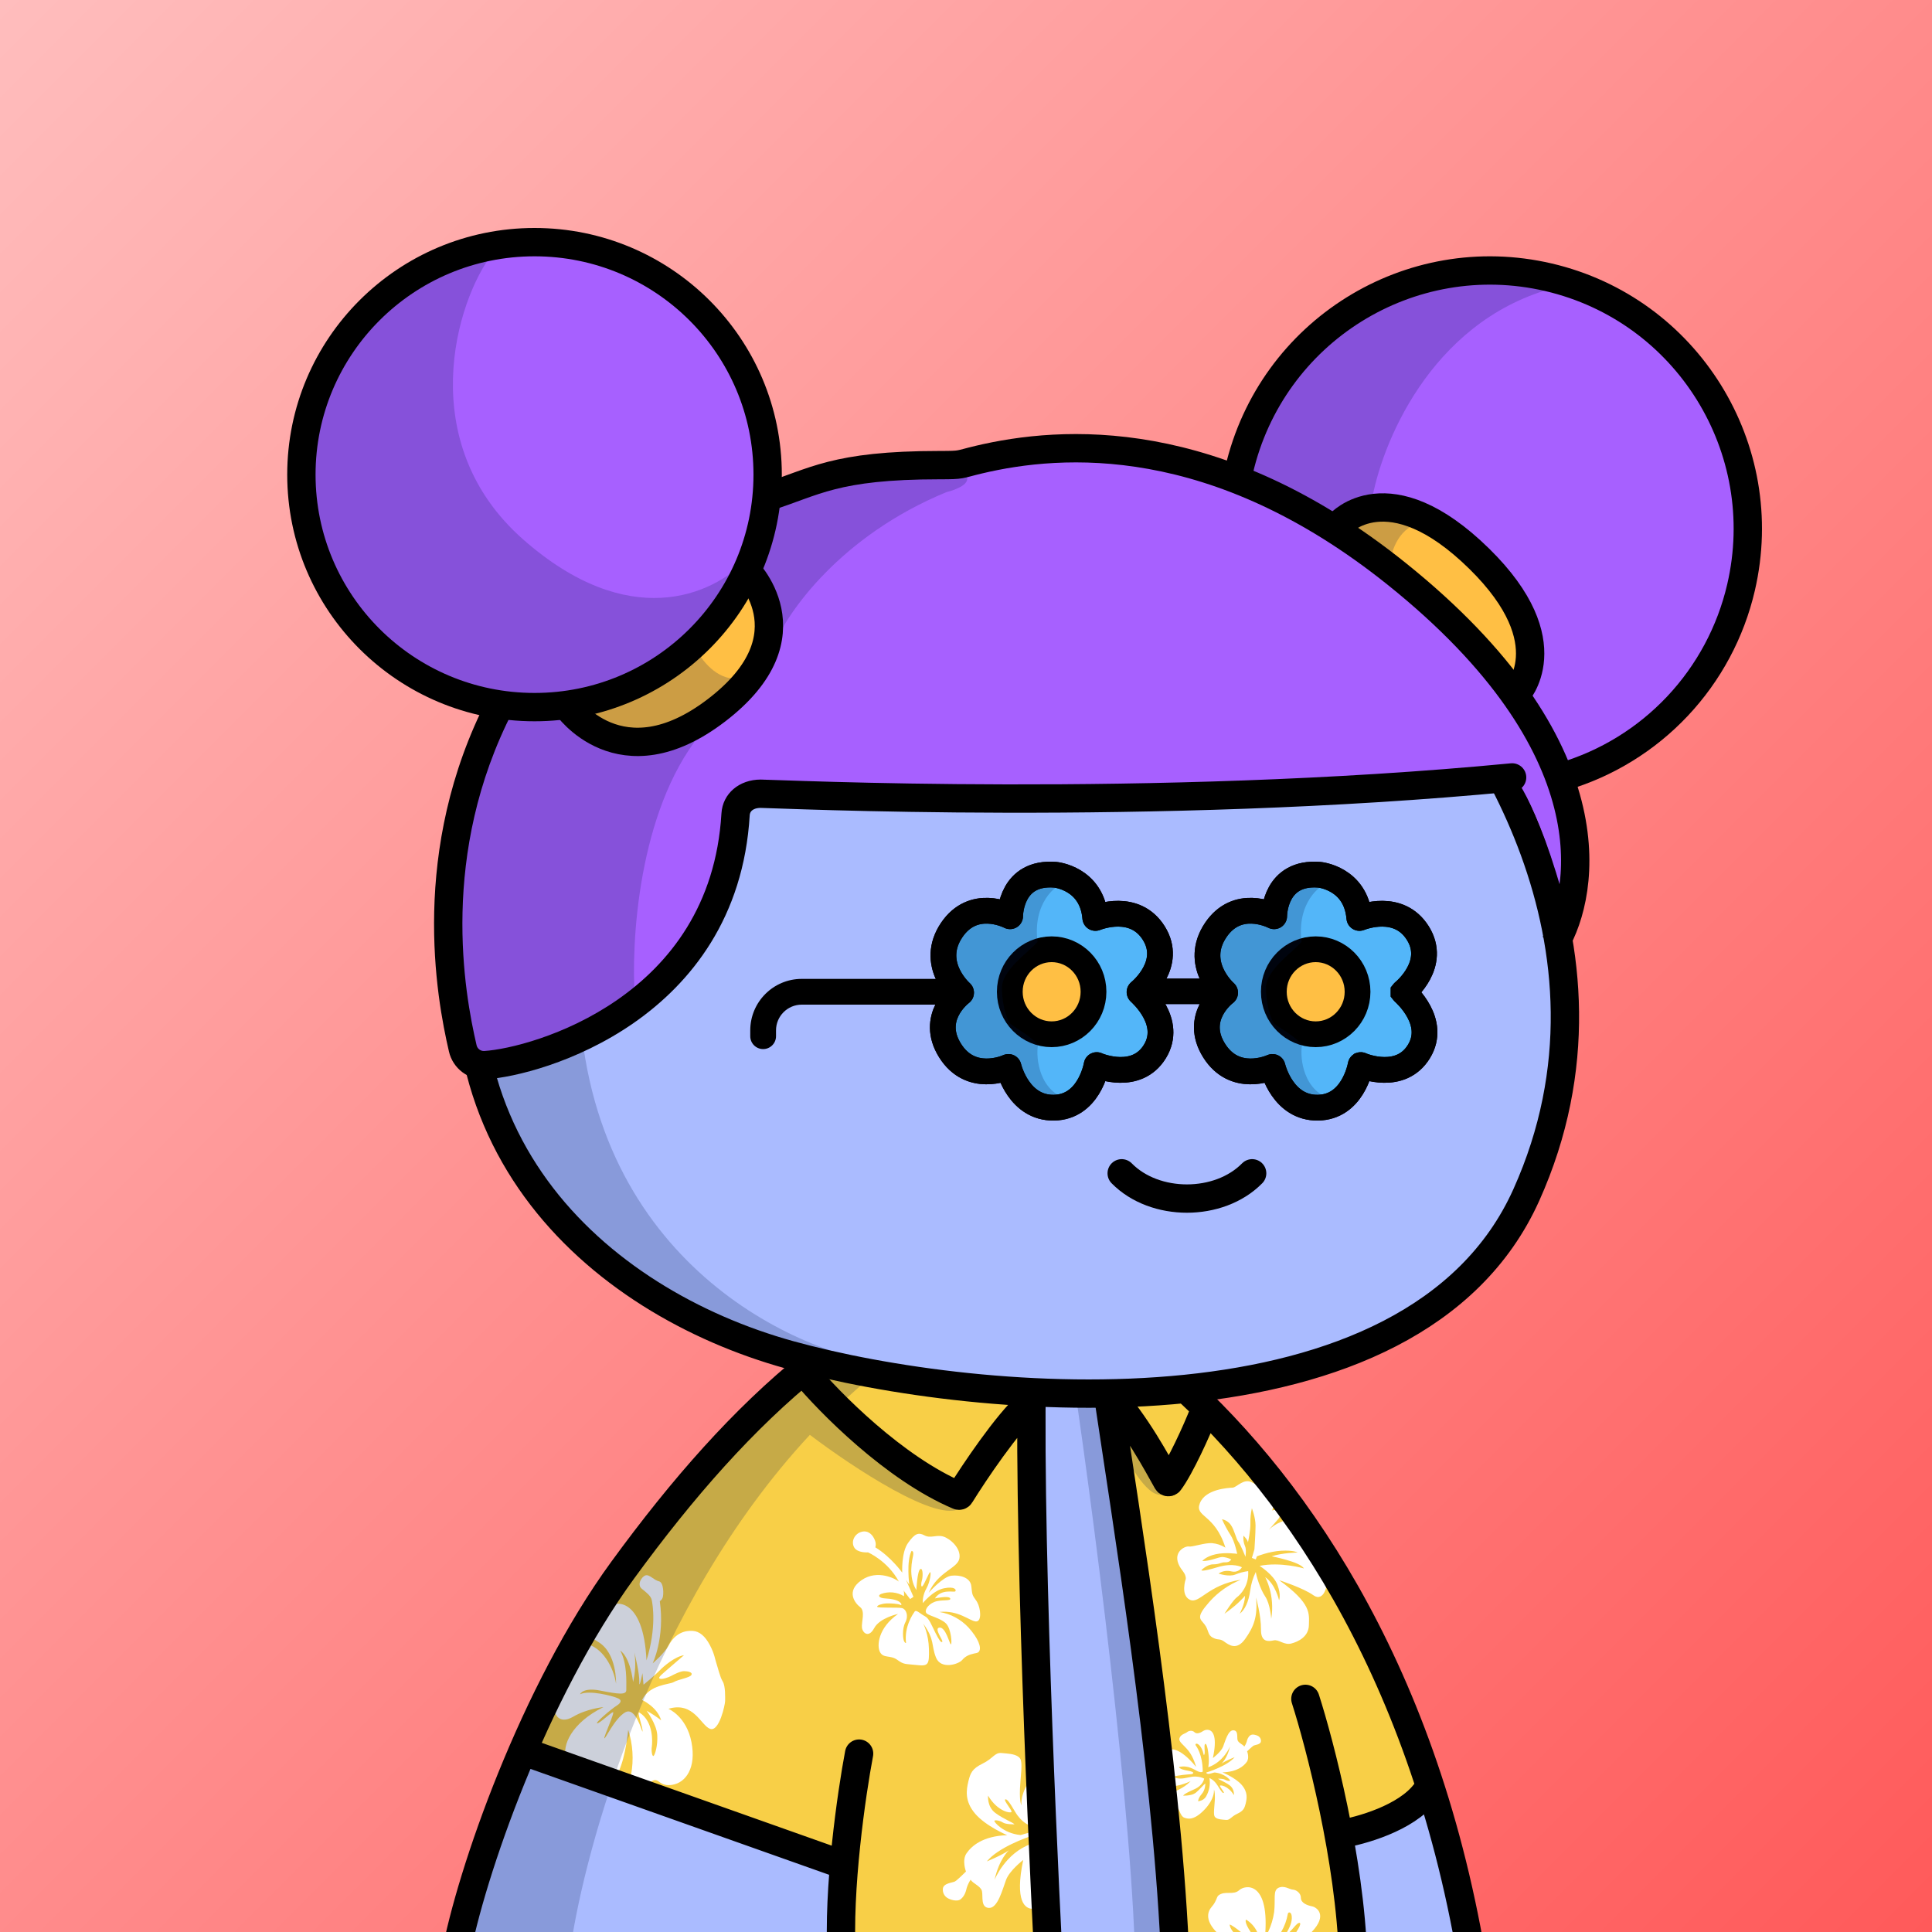 <svg
      xmlns="http://www.w3.org/2000/svg"
      preserveAspectRatio="xMidYMin meet"
      fill="none"
      viewBox="0 0 1500 1500"
    >
      <rect x="0" y="0" width="1500" height="1500" fill="#333333" stroke="none"/>
      <g>
      <path fill="url(#prefix__paint0_linear_53_30463)" d="M0 0h1500v1500H0z"/><defs><linearGradient id="prefix__paint0_linear_53_30463" x1="1500" y1="1500" x2="0" y2="0" gradientUnits="userSpaceOnUse">
<stop stop-color="#FF5A5A"/>
<stop offset="1" stop-color="#FFBDBD"/>
</linearGradient></defs>
      <g clip-path="url(#clip0_481_272)">
<path d="M773 1011.5C543.4 1029.9 398.667 1353.5 355 1513H1138.5C1075.7 1127 868.667 1017.83 773 1011.5Z" fill="#AABBFF"/>
<path d="M465 1248L409 1357L648.5 1447.5V1512.5C648.5 1517.7 753.833 1520 806.5 1520.5V1248V1084.5L803.5 1013.5L693.5 1022L616.5 1067L465 1248Z" fill="#F8CF47"/>
<path d="M890 1292L917 1512.5H1048L1039.5 1425.5L1112 1397C1103.17 1358.83 1067.2 1257.5 994 1157.5C920.8 1057.5 865.167 1038.83 846.5 1042L890 1292Z" fill="#F8CF47"/>
<path d="M561.132 1305.53C558.937 1301.98 557.253 1294.34 556.232 1291.46C555.211 1288.58 554.802 1284.19 551.127 1277.22C547.452 1270.25 543.011 1266.52 537.784 1266.21C532.21 1265.86 524.44 1267.56 519.203 1277.4C515.844 1283.7 506.697 1291.46 506.697 1291.46C506.697 1291.46 516.324 1271.79 512.271 1243.14C513.286 1242.52 514.06 1241.56 514.466 1240.44C515.314 1238.39 515.487 1228.56 511.597 1227.71C507.708 1226.86 504.165 1222.12 501.123 1223.14C498.08 1224.17 494.364 1230.32 498.254 1233.48C502.144 1236.65 505.349 1239.08 506.023 1242.29C506.697 1245.51 509.913 1263.49 501.94 1289.09C499.571 1239.59 476.937 1242.98 473.221 1247.55C469.505 1252.12 467.096 1255.36 462.236 1255.7C457.377 1256.03 449.403 1266.03 464.278 1274.68C479.153 1283.33 478.295 1307.23 478.295 1307.23C476.611 1295.36 467.994 1278.07 453.64 1276.03C451.92 1275.78 450.177 1275.71 448.444 1275.85C446.989 1275.95 445.552 1276.23 444.166 1276.68C436.428 1279.25 433.038 1286.98 434.039 1295.19C435.396 1306.22 431.333 1310.96 430.159 1321.3C430.01 1322.57 429.966 1323.85 430.026 1325.13C430.026 1327.93 430.973 1330.65 432.711 1332.85C435.213 1335.62 439.378 1336.16 445.024 1332.85C455.662 1326.58 468.505 1325.39 468.505 1325.39C443.686 1337.6 436.131 1355.5 439.603 1364.95C440.036 1366.17 440.702 1367.29 441.563 1368.26C442.483 1369.23 443.591 1370 444.82 1370.53C446.049 1371.06 447.372 1371.33 448.709 1371.33C464.584 1371.84 457.489 1384.22 470.832 1384.22C473.834 1384.22 476.335 1382.17 478.418 1378.91C479.162 1377.74 479.824 1376.52 480.398 1375.26C485.993 1363.15 487.728 1343.02 487.728 1343.02C491.331 1354.21 492.113 1366.13 490.005 1377.7C489.848 1378.47 489.65 1379.23 489.413 1379.98C489.199 1380.62 489.062 1381.29 489.005 1381.97C488.627 1386.75 492.68 1390.17 498.029 1388.62C499.642 1387.99 501.115 1387.04 502.368 1385.84C504.196 1384.3 506.023 1382.66 507.657 1382.16C507.987 1382.06 508.332 1382.01 508.678 1382.02C509.622 1382.1 510.523 1382.45 511.271 1383.04C513.221 1384.39 515.456 1386.46 521 1385.87C521.327 1385.87 521.633 1385.79 521.949 1385.73C532.72 1383.98 540.642 1372.23 536.865 1352.64C532.975 1332.47 518.958 1326.71 518.958 1326.71C538.723 1320.78 544.297 1339.93 551.393 1342.3C558.488 1344.68 562.98 1323.34 562.98 1320.62C562.98 1317.91 563.327 1309.1 561.132 1305.53ZM536.814 1300.41C535.63 1302.61 526.676 1303.84 523.123 1305.94C519.571 1308.04 504.492 1307.65 498.479 1319.85C498.479 1319.85 510.291 1325.16 513.323 1335.67C509.767 1332.87 505.983 1330.38 502.011 1328.21C502.011 1328.21 509.78 1338.55 510.291 1347.03C510.801 1355.5 508.433 1362.63 507.412 1363.31C506.391 1363.98 505.554 1359.58 506.064 1356.13C506.574 1352.69 507.483 1336.58 496.529 1329.68C493.905 1328.03 499.591 1341.89 498.805 1344.43C498.571 1345.16 493.568 1324.6 485.288 1329.52C477.009 1334.43 469.74 1350.88 469.24 1349.52C468.739 1348.15 477.856 1328.67 475.825 1329.34C473.793 1330.02 465.687 1337.99 463.665 1337.99C461.644 1337.99 473.875 1327.37 478.867 1324.21C479.99 1323.5 484.278 1320.63 479.888 1318.6C475.743 1316.68 457.264 1311.91 450.332 1315.44C450.434 1315.17 452.691 1309.93 466.024 1312.56C479.714 1315.27 486.248 1316.18 486.258 1312.16C486.258 1305.18 486.973 1291.53 481.572 1281.53C481.572 1281.53 488.831 1285.32 491.536 1305.89C493.336 1298.4 493.683 1290.62 492.557 1283C492.894 1284.36 496.641 1299.58 496.355 1305.89C496.09 1312.5 498.795 1299 498.795 1299L499.632 1307.99C499.632 1307.99 508.586 1300.69 511.965 1297.14C515.344 1293.58 524.134 1286.11 531.056 1285.1C531.056 1285.1 521.592 1293.24 516.692 1297.48C511.791 1301.72 510.781 1302.9 512.608 1303.41C514.436 1303.92 519.203 1302.22 521.061 1301.21C522.919 1300.19 528.157 1297.48 531.025 1297.48C533.894 1297.48 537.988 1298.25 536.814 1300.41Z" fill="white"/>
<path d="M409.87 1339.62C462.691 1207.98 569.086 1113.24 605.384 1082.33L674 1033.5L749.5 1019.5C711.106 1040.09 677.077 1066.05 647 1095.35L674 1117L746 1170.5C729.6 1184.1 661.024 1138.5 628.786 1114C504.916 1247.18 454.346 1435.56 443.159 1511H353.699C350.414 1508.73 357.049 1471.27 409.87 1339.62Z" fill="#001647" fill-opacity="0.2"/>
<path d="M881 1511C876.6 1379.8 841.5 1117.22 827 1029H853.5L875.5 1158.5L889.5 1297L904.5 1419L911.5 1511H881Z" fill="#001647" fill-opacity="0.2"/>
<path d="M903.5 1160C892.3 1164.8 876.833 1137.67 870.5 1123.5L878 1111.5C891.167 1125.67 914.7 1155.2 903.5 1160Z" fill="#001647" fill-opacity="0.2"/>
<path d="M762.858 1369.27C754.732 1373.22 753.353 1376.69 751.823 1383.15C750.294 1389.61 748.751 1398.29 757.04 1408.06C765.328 1417.84 782.017 1424.83 782.017 1424.83C762.858 1425.46 754.268 1433.34 750.444 1438.86C746.62 1444.38 749.98 1453.04 749.98 1453.04C749.98 1453.04 743.234 1459.83 741.391 1460.78C739.548 1461.74 732.501 1462.07 732.049 1466.3C731.88 1467.78 732.148 1469.28 732.819 1470.6C733.49 1471.93 734.533 1473.01 735.811 1473.72C737.353 1474.66 743.021 1476.86 745.93 1474.5C748.839 1472.14 749.917 1468.67 750.544 1465.84C751.245 1463.54 752.276 1461.37 753.604 1459.39C755.284 1462.39 761.416 1464.28 762.381 1468.22C763.347 1472.17 761.127 1481.12 767.911 1481.31C774.694 1481.5 778.331 1466.96 781.089 1459.56C783.848 1452.15 794.43 1444.08 794.43 1444.08C787.659 1476.32 795.91 1482.2 801.954 1481.99L801.954 1459.47C801.292 1457.01 800.806 1454.5 800.499 1451.97C798.656 1438.41 800.499 1431.64 800.499 1431.64C780.437 1438.73 772.161 1459.54 772.161 1459.54C775.697 1443.6 782.794 1437.03 783.308 1436.55C777.478 1440.64 766.18 1445.19 766.18 1445.19C774.958 1434.42 797.051 1426.62 801.954 1425.01C802.568 1424.8 802.907 1424.7 802.907 1424.7C802.907 1424.7 803.258 1423.81 801.954 1423.22C801.488 1423.02 800.999 1422.89 800.499 1422.83C798.556 1422.54 792.976 1424.81 792.161 1424.71C778.732 1423.29 771.697 1414.47 772.011 1413.69C772.324 1412.9 776.149 1413.36 778.594 1414.97C781.039 1416.59 787.647 1416.39 787.647 1416.39C786.268 1414.82 779.359 1412.45 772.776 1407.56C766.193 1402.67 767.146 1394.12 767.146 1394.12C774.669 1406.89 785.39 1408.15 785.39 1406.58C785.39 1405.01 779.121 1397.75 780.374 1397.11C781.628 1396.48 783.283 1398.4 788.186 1406.73C793.089 1415.07 798.92 1416.99 798.92 1416.99C797.747 1409.46 798.836 1401.75 802.042 1394.88L802.042 1378.65C791.459 1392.1 793.064 1401.71 793.064 1401.71C793.064 1401.71 790.945 1398.55 792.249 1383.57C793.553 1368.6 793.503 1365.75 790.343 1363.71C787.183 1361.68 782.669 1361.5 777.465 1361.03C772.262 1360.57 770.983 1365.34 762.858 1369.27ZM802.004 1424.93C802.618 1424.72 802.957 1424.62 802.957 1424.62C802.957 1424.62 803.308 1423.73 802.004 1423.14L802.004 1424.94L802.004 1424.93Z" fill="white"/>
<path d="M1001.21 1499.99H999.171H1001.21ZM962.148 1467.5C957.547 1471.77 950.911 1467.6 945.942 1471.66C944.608 1472.75 944.355 1476.36 940.974 1480.19C937.592 1484.02 935.603 1490.13 943.458 1498.98C943.769 1499.32 944.079 1499.66 944.401 1499.99H957.467C954.695 1496.58 954.695 1494.21 954.695 1494.21C956.248 1494.55 959.894 1497.19 963.39 1499.99H971.004C965.575 1491.85 967.415 1490.36 967.415 1490.36C971.172 1492.62 974.184 1495.97 976.065 1499.99H982.425C984.852 1460.33 966.553 1463.4 962.148 1467.51V1467.5ZM1001.25 1499.99C1003.09 1498.23 1005.36 1495.29 1006.92 1493.9C1009.22 1491.88 1011.52 1492.46 1006.46 1499.99H1018.39C1031.04 1486.86 1022.25 1480.82 1018.84 1480.12C1014.54 1479.24 1010.01 1477.36 1010.01 1473.5C1010.01 1469.65 1006.23 1467.21 1003.75 1467.1C1001.26 1467 997.089 1463.58 992.615 1465.68C988.141 1467.78 990.418 1474.41 989.234 1484.57C988.45 1489.92 986.871 1495.12 984.553 1499.99H994.697C997.243 1495.65 998.997 1490.87 999.873 1485.89C1000.26 1484.07 1003.24 1484.07 1002.95 1489.65C1002.74 1493.76 1000.42 1498.03 999.217 1500" fill="white"/>
<path d="M976.709 1347.78C975.794 1347.24 972.405 1345.96 970.666 1347.33C968.927 1348.69 968.282 1350.71 967.907 1352.35C967.486 1353.68 966.87 1354.94 966.078 1356.08C965.073 1354.35 961.407 1353.25 960.83 1350.97C960.253 1348.68 961.579 1343.5 957.531 1343.4C953.483 1343.29 951.301 1351.7 949.652 1355.99C948.002 1360.29 941.675 1364.95 941.675 1364.95C945.191 1348.77 941.929 1344.05 938.631 1343.16C937.202 1342.81 935.693 1343.04 934.432 1343.79C932.048 1345.37 929.117 1346.61 927.377 1344.87C925.638 1343.13 922.797 1343.77 921.605 1344.87C921.378 1345.06 921.126 1345.23 920.855 1345.35C919.355 1346.15 916.739 1346.85 915.817 1349.34C914.715 1352.33 918.748 1354.27 922.782 1359.38C926.815 1364.5 928.644 1371.8 928.644 1371.8C915.847 1356.3 908.282 1356.8 904.849 1359.85C903.585 1360.94 902.782 1362.47 902.599 1364.12C902.457 1367.3 899.323 1368.71 897.801 1371.19C897.367 1371.87 897.095 1372.64 897.006 1373.43C896.931 1374.18 897.524 1375.11 898.004 1376.58C898.32 1377.55 898.509 1378.56 898.566 1379.57C898.746 1382.74 900.448 1386.24 907.368 1386.81C907.63 1386.81 907.907 1386.86 908.192 1386.87C915.794 1387.24 924.416 1382.86 924.416 1382.86C918.418 1389.12 911.873 1390.52 907.922 1393.09C907.607 1393.29 907.308 1393.5 907.03 1393.72C903.716 1396.31 906.715 1399.85 908.53 1401.31C908.764 1401.51 909.015 1401.69 909.279 1401.84C910.779 1402.66 914.527 1402.66 915.607 1405.77C916.687 1408.87 918.081 1410.88 919.73 1411.34C921.38 1411.79 926.238 1414.26 934.95 1405.22C936.951 1403.19 938.678 1400.9 940.085 1398.43C943.084 1393 942.484 1389.43 942.484 1389.43C942.484 1389.43 943.309 1390.63 943.234 1395.7C943.234 1396.88 943.144 1398.28 943.002 1399.92C942.252 1408.6 942.252 1410.24 944.141 1411.43C946.03 1412.61 948.729 1412.7 951.841 1412.98C954.952 1413.26 955.694 1410.52 960.552 1408.23C965.411 1405.95 966.235 1403.94 967.15 1400.2C968.065 1396.46 968.979 1391.43 964.031 1385.77C959.083 1380.12 949.097 1376.07 949.097 1376.07C960.552 1375.71 965.68 1371.14 967.975 1367.95C970.269 1364.75 968.252 1359.73 968.252 1359.73C968.252 1359.73 972.285 1355.81 973.38 1355.25C974.475 1354.7 978.696 1354.51 978.973 1352.06C979.07 1351.2 978.906 1350.34 978.502 1349.57C978.098 1348.81 977.473 1348.19 976.709 1347.78ZM936.599 1376.15C936.599 1376.15 936.262 1376.99 938.046 1377.23C939.2 1377.4 942.544 1376.09 943.032 1376.15C951.053 1376.97 955.267 1382.07 955.079 1382.53C954.892 1382.98 952.605 1382.71 951.136 1381.78C949.667 1380.85 945.73 1380.96 945.73 1380.96C946.555 1381.87 950.679 1383.2 954.622 1386.07C958.566 1388.93 958.011 1393.73 958.011 1393.73C953.513 1386.34 947.11 1385.61 947.11 1386.52C947.11 1387.43 950.859 1391.64 950.109 1392C949.359 1392.37 948.37 1391.25 945.431 1386.43C945.348 1386.29 945.266 1386.16 945.176 1386.03C942.304 1381.55 939.021 1380.5 939.021 1380.5C939.805 1385.44 938.865 1390.5 936.359 1394.83C934.432 1398.21 930.219 1398.48 930.219 1398.48C930.219 1398.48 930.129 1396.2 933.06 1392.82C935.992 1389.45 935.812 1384.7 935.812 1384.7C934.065 1385.98 931.591 1389.26 928.48 1391.81C927.323 1392.67 925.993 1393.27 924.581 1393.55C922.613 1394 920.601 1394.21 918.583 1394.19C919.101 1393.44 919.843 1392.7 923.719 1390.81C924.693 1390.34 925.871 1389.8 927.295 1389.17C934.35 1386.07 934.897 1380.87 934.897 1380.87C933.078 1380.01 931.111 1379.5 929.102 1379.38C928.787 1379.38 928.457 1379.33 928.12 1379.32C924.086 1379.23 920.787 1380.82 916.754 1380.87C912.721 1380.92 911.251 1379.5 911.251 1379.5C913.088 1378.32 923.719 1377.5 924.746 1377.5C925.773 1377.5 929.147 1375.94 922.182 1374.76C915.217 1373.57 915.397 1371.93 915.397 1371.93C922.639 1370.1 927.497 1374.3 930.339 1375.4C933.18 1376.49 933.825 1375.4 933.825 1375.4C933.638 1361.88 928.967 1356.05 928.322 1355.05C927.677 1354.04 929.072 1352.67 931.441 1355.31C933.81 1357.96 934.56 1362.53 934.56 1362.53C935.932 1362.62 935.017 1357.6 935.197 1355.4C935.377 1353.21 936.951 1352.48 938.053 1360.34C939.155 1368.19 938.053 1372.11 938.053 1372.11C950.049 1368.01 954.997 1355.96 954.997 1355.96C952.89 1365.15 948.669 1368.96 948.325 1369.27C951.818 1366.9 958.573 1364.26 958.573 1364.26C952.695 1371.34 936.599 1376.18 936.599 1376.18V1376.15Z" fill="white"/>
<path d="M1029.37 1225.51C1027.7 1221.71 1026.68 1217.64 1026.36 1213.5C1026.08 1210.57 1026.27 1207.62 1026.91 1204.76C1027.45 1202.79 1027.66 1200.75 1027.56 1198.71C1027.48 1197.38 1027.14 1196.09 1026.54 1194.9C1025.95 1193.72 1025.12 1192.67 1024.11 1191.81C1022.97 1190.84 1021.7 1190.03 1020.34 1189.4C1015.49 1187.09 1014.7 1184.44 1012.05 1182.4C1010.54 1181.29 1008.82 1180.52 1007 1180.13C999.278 1178.23 989.523 1183.15 985.082 1187.8C985.761 1187.04 988.754 1183.52 992.531 1179.27C993.167 1178.56 993.539 1177.66 993.583 1176.7C993.626 1175.75 993.339 1174.81 992.771 1174.05C992.202 1173.29 991.387 1172.74 990.465 1172.52C989.542 1172.29 988.57 1172.39 987.713 1172.8C988.59 1170.21 989.078 1167.51 989.161 1164.78C989.161 1162.6 988.724 1160.45 987.367 1159.03C983.544 1155.02 978.848 1154.67 972.244 1151.01C965.64 1147.34 960.257 1154.84 956.955 1155.02C953.653 1155.19 935.937 1156.06 931.587 1167.05C927.237 1178.03 943.054 1175.06 951.399 1201.57C948.244 1199.6 944.673 1198.41 940.973 1198.08C935.236 1197.73 925.684 1201.22 923.076 1200.7C920.467 1200.17 911.067 1204.32 914.911 1214.13C916.954 1219.34 920.814 1221.1 920.641 1225.81C920.641 1225.81 916.299 1238.36 923.769 1242.02C931.24 1245.68 937.497 1230.51 963.386 1226.5C954.075 1230.25 945.75 1236.09 939.058 1243.59C928.112 1255.97 931.761 1256.67 935.236 1261.21C938.711 1265.74 937.324 1269.22 941.666 1271.49C946.009 1273.75 946.702 1271.84 950.351 1274.45C954 1277.07 960.084 1281.78 966.688 1272.54C973.292 1263.3 976.594 1255.27 975.199 1240.28C975.199 1240.28 979.195 1254.75 979.021 1265.04C978.848 1275.33 984.931 1274.45 988.927 1273.58C992.923 1272.71 996.918 1277.42 1002.5 1276.03C1008.08 1274.63 1016.07 1270.62 1016.22 1261.73C1016.37 1252.84 1018.48 1245.16 993.126 1226.86C993.692 1227.03 1011.83 1232.91 1019.69 1238.53C1027.64 1244.34 1031.63 1230.39 1029.37 1225.51ZM977.943 1215.74C977.943 1215.74 988.889 1222.55 991.845 1230.57C994.8 1238.58 993.058 1242.42 993.058 1242.42C993.058 1242.42 990.276 1230.04 982.285 1224.47C982.285 1224.47 990.103 1238.24 986.974 1256.89C986.974 1256.89 986.281 1245.39 982.285 1239.49C978.29 1233.6 975.335 1223.27 974.988 1220.49C972.761 1225.04 971.294 1229.93 970.645 1234.95C969.432 1243.68 966.477 1249.95 962.481 1252.91C962.481 1252.91 966.477 1245.76 966.65 1238.97C964.221 1241.7 961.609 1244.27 958.832 1246.64C954.784 1250.03 950.894 1252.75 950.675 1252.91C950.871 1252.58 957.309 1242.24 960.393 1240.04C963.476 1237.85 969.779 1230.8 969.085 1219.81C965.685 1220.26 962.356 1221.14 959.179 1222.43C954.136 1224.53 946.144 1221.74 946.144 1221.74C946.144 1221.74 949.914 1218.54 955.877 1219.99C961.84 1221.44 964.215 1216.83 964.215 1216.83C964.215 1216.83 957.784 1212.96 945.104 1216.83C932.424 1220.69 932.771 1219.1 932.771 1219.1C932.771 1219.1 936.94 1214.56 941.976 1214.56C947.011 1214.56 947.886 1212.81 951.361 1212.98C954.837 1213.16 955.885 1210.71 955.885 1210.71C953.817 1209.69 951.578 1209.05 949.281 1208.84C946.092 1208.73 939.729 1212.15 933.449 1211.98C933.449 1211.98 936.058 1208.49 943.702 1206.75C951.346 1205.01 960.551 1206.4 960.551 1206.4C960.551 1206.4 958.644 1196.63 955.342 1191.75C952.849 1187.85 950.641 1183.77 948.738 1179.54C951.56 1180.08 954.057 1181.71 955.689 1184.08C958.47 1188.09 959.684 1194.89 961.418 1196.98C963.152 1199.08 966.982 1208.66 966.982 1208.66C966.982 1208.66 967.849 1202.91 966.635 1200.47C965.531 1197.89 965.112 1195.07 965.421 1192.28C965.421 1192.28 968.716 1195.42 968.897 1197.5C968.897 1197.5 970.977 1188.61 970.804 1182.37C970.703 1178.56 971.093 1174.74 971.965 1171.02C971.965 1171.02 974.799 1178.17 974.799 1184.45C974.799 1190.73 973.932 1202.94 973.932 1202.94L971.965 1209.56L974.98 1210.74L975.847 1208.34C975.847 1208.34 985.233 1204.5 994.792 1203.98C1004.35 1203.46 1007.47 1205.37 1007.47 1205.37C1007.47 1205.37 995.486 1205.55 987.321 1208.34C987.321 1208.34 1009.56 1212.52 1012.33 1217.76C1012.34 1217.67 994.272 1212.43 977.943 1215.74Z" fill="white"/>
<path d="M751.874 1263.53C745.863 1257.12 737.929 1252.9 729.306 1251.52C744.125 1249.95 752.703 1258.45 757.496 1258.88C757.652 1258.89 757.809 1258.89 757.966 1258.88C762.326 1258.76 761.467 1248.95 758.653 1243.84C758.447 1243.47 758.218 1243.1 757.966 1242.75C754.629 1238.12 754.875 1238.21 754.136 1231.49C753.397 1224.78 745.364 1222.61 738.698 1223.36C732.031 1224.11 721.378 1236.21 721.042 1236.61C728.575 1219.86 743.393 1217.86 744.872 1209.98C746.35 1202.11 737.705 1194.6 732.397 1192.97C727.089 1191.35 722.513 1194.6 717.817 1192.09C713.121 1189.59 710.284 1190.47 704.976 1197.98C699.668 1205.48 700.497 1220.99 700.497 1220.99C700.497 1220.99 691.725 1208.73 679.594 1201.34C680.112 1199.67 680.049 1197.87 679.415 1196.24C677.817 1191.71 674.189 1187.93 668.963 1189.28C663.446 1190.74 660.565 1196.83 663.163 1201.37C665.761 1205.9 673.905 1205.25 673.905 1205.25C673.905 1205.25 689.105 1211.75 697.869 1227.92C695.772 1226.05 681.445 1218.16 668.963 1226.79C656.481 1235.43 663.782 1244.68 667.858 1247.81C671.935 1250.93 668.717 1259.56 669.217 1263.68C669.717 1267.8 674.443 1272.06 678.728 1264.06C683.013 1256.05 697.257 1253.05 697.257 1253.05C681.692 1263.93 680.579 1277.93 683.297 1282.81C686.014 1287.7 691.322 1284.81 696.638 1288.69C701.953 1292.56 702.692 1291.71 711.83 1292.74C720.967 1293.77 721.467 1292.19 721.221 1280.31C720.982 1268.8 717.033 1261.05 716.787 1260.57C725.909 1273.19 722.826 1277.06 726.656 1286.81C730.486 1296.56 744.319 1292.1 747.036 1288.82C749.381 1286.02 752.18 1284.7 756.07 1283.83C756.697 1283.68 757.346 1283.55 758.033 1283.43C761.967 1282.74 761.9 1277.27 756.764 1269.69C755.283 1267.52 753.649 1265.46 751.874 1263.53ZM738.265 1276.66C737.279 1276.66 734.315 1263.28 729.493 1263.65C724.67 1264.03 732.479 1273.66 731.598 1274.66C730.717 1275.66 729.246 1273.66 726.163 1267.53C723.08 1261.4 721.467 1256.53 718.004 1254.77C714.54 1253.02 711.337 1249.4 710.098 1251.27C708.858 1253.15 701.945 1262.66 703.431 1275.54C703.431 1275.54 702.811 1276.03 701.938 1274.28C701.065 1272.53 700.213 1264.78 702.931 1259.53C705.648 1254.27 703.424 1249.27 700.333 1248.52C697.242 1247.78 681.557 1248.64 681.065 1247.53C680.572 1246.41 684.894 1245.02 688.105 1244.9C691.315 1244.77 697.369 1245.02 699.347 1246.14C699.347 1246.14 700.841 1246.14 698.855 1244.15C696.869 1242.15 691.815 1241.24 687.119 1241C682.423 1240.76 681.192 1238.64 684.133 1237.52C687.021 1236.47 690.104 1236.08 693.158 1236.38C696.213 1236.68 699.163 1237.67 701.796 1239.26C701.796 1239.26 702.341 1236.19 701.386 1234.67L706.611 1241.52L709.209 1239.77L703.401 1226.51L705.992 1230.39C705.992 1230.39 703.528 1212.25 707.724 1204.13C707.724 1204.13 709.575 1204 708.963 1207.51C708.351 1211.01 704.902 1224.01 711.441 1234.52C711.441 1234.52 712.188 1219.51 714.517 1218.26C716.846 1217.01 716.496 1224.89 715.756 1227.01C715.017 1229.14 714.905 1232.89 716.316 1231.39C717.727 1229.89 721.311 1220.63 722.177 1220.63C723.043 1220.63 722.177 1228.14 719.332 1233.14C716.488 1238.15 716.249 1242.89 716.496 1244.65C716.496 1244.65 724.274 1234.89 732.919 1233.14C741.564 1231.4 742.677 1234.52 741.684 1235.52C740.691 1236.51 730.941 1233.25 725.872 1241C725.872 1241 736.742 1238.61 737.735 1241C738.727 1243.39 730.568 1241.65 725.379 1243.77C720.191 1245.89 717.473 1250.53 719.325 1252.52C721.176 1254.52 730.448 1256.3 734.524 1260.53C738.601 1264.75 739.272 1276.66 738.265 1276.66Z" fill="white"/>
<path d="M353.5 1519.5C365.5 1454.33 414.5 1313.6 483.5 1219C530.101 1155.11 577.468 1101.29 629.141 1059.66C710.278 994.299 826.037 996.323 905.02 1064.27C1000.08 1146.05 1103.44 1290.29 1142.5 1519.5M1013.5 1319C1024.83 1354.33 1048.1 1443.9 1050.5 1519.5M667 1361.5C661.167 1392.33 650.3 1467.1 653.5 1519.5M408.5 1360.5L651 1446.5M624.5 1065.5C643.733 1088.71 694.468 1140.16 744.219 1161.17C744.672 1161.36 745.18 1161.21 745.439 1160.79C756.519 1142.98 781.923 1105.1 798.5 1090.5M803 1019.5C795.5 1123.67 808.7 1416.6 813.5 1511M934.5 1097C929.52 1110.01 916.021 1139.66 907.889 1150.38C907.468 1150.93 906.632 1150.86 906.289 1150.25C898.796 1136.99 882.204 1105.36 859.979 1081.02M859.979 1081.02C859.819 1080.85 859.66 1080.67 859.5 1080.5M859.979 1081.02C857.234 1062.51 854.996 1046.75 853.5 1034.5M859.979 1081.02C874.967 1182.14 905.069 1365.62 912 1511M1040.5 1424C1056.33 1421.5 1091.7 1411.6 1106.5 1392" stroke="black" stroke-width="22" stroke-linecap="round"/>
</g>
<defs>
<clipPath id="clip0_481_272">
<rect width="1500" height="1500" fill="white"/>
</clipPath>
</defs>
      <g clip-path="url(#clip0_497_1194)">
<path d="M379.667 654.812C432.345 471.574 618.472 401.981 699.114 390.653C740.985 382.718 849.655 375.215 949.364 408.675C980 418.956 1049.88 457.388 1091.92 499.818C1144.47 552.856 1272.97 732.052 1185.05 927.725C1097.12 1123.4 758.414 1092.29 612.749 1051.82C464.472 1010.63 314.48 881.563 379.667 654.812Z" fill="#AABBFF"/>
<path d="M449.293 747.204C454.734 531.068 585.306 432.345 649.911 410C432.292 459.565 365.296 655.455 364 747.204C377.99 984.871 584.496 1053.43 681 1058C601.498 1044.46 443.853 963.339 449.293 747.204Z" fill="#001647" fill-opacity="0.2"/>
<path d="M379.667 654.812C432.345 471.574 618.472 401.981 699.114 390.653C740.985 382.718 849.655 375.215 949.364 408.675C980 418.956 1049.88 457.388 1091.92 499.818C1144.47 552.856 1272.97 732.052 1185.05 927.725C1097.12 1123.4 758.414 1092.29 612.749 1051.82C464.472 1010.63 314.48 881.563 379.667 654.812Z" stroke="black" stroke-width="22" stroke-linecap="round"/>
</g>
<defs>
    <clipPath id="prefix__clip0_299_662"><path fill="#fff" d="M0 0h1500v1500H0z"/></clipPath>
</defs>
      <g clip-path="url(#clip0_624_3473)">
<path d="M1010.33 800C1015.74 800 1021.02 798.397 1025.52 795.394C1030.01 792.39 1033.52 788.121 1035.59 783.127C1037.65 778.132 1038.2 772.637 1037.14 767.334C1036.09 762.032 1033.48 757.162 1029.66 753.339C1025.84 749.517 1020.97 746.913 1015.67 745.859C1010.36 744.804 1004.87 745.345 999.873 747.414C994.879 749.483 990.61 752.986 987.606 757.481C984.603 761.976 983 767.261 983 772.667C983 779.916 985.88 786.868 991.006 791.994C996.132 797.12 1003.08 800 1010.33 800Z" fill="black"/>
<path d="M799.421 789.214L858.141 778.547C859.189 778.352 860.151 777.837 860.895 777.073C861.639 776.309 862.128 775.334 862.294 774.28C862.455 773.224 862.285 772.143 861.808 771.187C861.331 770.234 860.569 769.453 859.628 768.954L804.701 739.807" stroke="black" stroke-width="22" stroke-miterlimit="10" stroke-linecap="round"/>
<path d="M870.88 910.959C896.593 937.099 946.447 937.099 972.167 910.959" stroke="black" stroke-width="22" stroke-miterlimit="10" stroke-linecap="round"/>
</g>
<defs>
<clipPath id="clip0_624_3473">
<rect width="1500" height="1500" fill="white"/>
</clipPath>
</defs>
      <g clip-path="url(#clip0_924_580)">
<path d="M582.499 804.5C582.499 810.023 586.976 814.5 592.499 814.5C598.022 814.5 602.499 810.023 602.499 804.5H582.499ZM747.333 760L622.499 760L622.499 780L747.333 780L747.333 760ZM582.499 800V804.5H602.499V800H582.499ZM622.499 760C600.408 760 582.499 777.908 582.499 800H602.499C602.499 788.954 611.453 780 622.499 780L622.499 760Z" fill="black"/>
<path d="M894.386 769.667H939.5" stroke="black" stroke-width="20" stroke-miterlimit="10"/>
<path d="M989.139 711.37C989.153 711.379 989.168 711.384 989.185 711.384C989.201 711.385 989.217 711.38 989.231 711.372C989.245 711.364 989.256 711.352 989.264 711.338C989.271 711.323 989.275 711.307 989.273 711.291C989.273 708.797 990.302 676.51 1024.25 679.154C1024.25 679.154 1052.73 681.648 1055.38 712.609C1055.38 712.623 1055.39 712.637 1055.4 712.649C1055.4 712.661 1055.41 712.672 1055.43 712.679C1055.44 712.687 1055.45 712.692 1055.47 712.693C1055.48 712.695 1055.5 712.693 1055.51 712.688C1057.55 711.899 1086.02 700.802 1100.84 724.526C1115.66 748.25 1091.4 768.865 1089.77 770.175C1089.76 770.184 1089.75 770.195 1089.74 770.207C1089.74 770.219 1089.73 770.233 1089.73 770.246C1089.73 770.26 1089.74 770.273 1089.74 770.285C1089.75 770.297 1089.76 770.308 1089.77 770.317C1091.29 771.825 1115.74 793.449 1101.63 816.416C1087.53 839.382 1058.56 827.946 1056.54 826.928C1056.53 826.92 1056.51 826.915 1056.5 826.914C1056.48 826.913 1056.47 826.916 1056.45 826.922C1056.44 826.929 1056.43 826.938 1056.42 826.95C1056.41 826.962 1056.4 826.977 1056.4 826.991C1056.01 829.186 1050.02 859.642 1023.17 859.997C996.331 860.352 988.538 830.488 988.031 828.428C988.028 828.415 988.022 828.403 988.013 828.393C988.005 828.382 987.994 828.374 987.982 828.368C987.97 828.362 987.957 828.359 987.944 828.358C987.93 828.358 987.917 828.36 987.905 828.365C986.014 829.225 958.529 841.055 942.611 815.603C926.693 790.15 949.534 772.03 951.156 770.791C951.167 770.783 951.176 770.772 951.183 770.76C951.189 770.747 951.193 770.734 951.193 770.72C951.193 770.706 951.189 770.692 951.183 770.68C951.176 770.667 951.167 770.657 951.156 770.649C949.573 769.228 926.574 747.864 943.893 722.088C960.507 697.495 987.019 710.297 989.139 711.37Z" fill="#53B6F9" stroke="black" stroke-width="20" stroke-miterlimit="10"/>
<path d="M784.139 711.37C784.153 711.379 784.168 711.384 784.185 711.384C784.201 711.385 784.217 711.38 784.231 711.372C784.245 711.364 784.256 711.352 784.264 711.338C784.271 711.323 784.275 711.307 784.273 711.291C784.273 708.797 785.302 676.51 819.251 679.154C819.251 679.154 847.732 681.648 850.383 712.609C850.384 712.623 850.389 712.637 850.397 712.649C850.404 712.661 850.414 712.672 850.427 712.679C850.439 712.687 850.453 712.692 850.467 712.693C850.481 712.695 850.496 712.693 850.509 712.688C852.55 711.899 881.024 700.802 895.843 724.526C910.661 748.25 886.404 768.865 884.766 770.175C884.756 770.184 884.748 770.195 884.743 770.207C884.737 770.219 884.734 770.233 884.734 770.246C884.734 770.26 884.737 770.273 884.743 770.285C884.748 770.297 884.756 770.308 884.766 770.317C886.285 771.825 910.74 793.449 896.634 816.416C882.527 839.382 853.563 827.946 851.538 826.928C851.525 826.92 851.511 826.915 851.496 826.914C851.481 826.913 851.466 826.916 851.453 826.922C851.439 826.929 851.427 826.938 851.419 826.95C851.41 826.962 851.405 826.977 851.403 826.991C851.008 829.186 845.019 859.642 818.175 859.997C791.331 860.352 783.538 830.488 783.031 828.428C783.028 828.415 783.022 828.403 783.013 828.393C783.005 828.382 782.994 828.374 782.982 828.368C782.97 828.362 782.957 828.359 782.944 828.358C782.93 828.358 782.917 828.36 782.905 828.365C781.014 829.225 753.529 841.055 737.611 815.603C721.693 790.15 744.534 772.03 746.156 770.791C746.167 770.783 746.176 770.772 746.183 770.76C746.189 770.747 746.193 770.734 746.193 770.72C746.193 770.706 746.189 770.692 746.183 770.68C746.176 770.667 746.167 770.657 746.156 770.649C744.573 769.228 721.574 747.864 738.893 722.088C755.507 697.495 782.019 710.297 784.139 711.37Z" fill="#53B6F9" stroke="black" stroke-width="20" stroke-miterlimit="10"/>
<path d="M1054 770C1054 788.336 1039.34 803 1021.5 803C1003.66 803 989 788.336 989 770C989 751.664 1003.66 737 1021.5 737C1039.34 737 1054 751.664 1054 770Z" fill="#FFBF44" stroke="black" stroke-width="20"/>
<path d="M849 770C849 788.336 834.339 803 816.5 803C798.661 803 784 788.336 784 770C784 751.664 798.661 737 816.5 737C834.339 737 849 751.664 849 770Z" fill="#FFBF44" stroke="black" stroke-width="20"/>
<path d="M1010.55 731.17C1006.77 701.733 1023.94 686.472 1032.99 685.021C1021.34 681.539 998.775 687.791 993.525 691.352C991.687 694.122 987.618 700.294 986.043 702.826C984.074 705.991 982.893 709.552 981.712 709.948C980.531 710.344 964.78 711.531 963.993 711.531C963.205 711.531 943.517 719.84 943.124 720.631C942.73 721.422 935.249 740.414 935.249 741.206C935.249 741.839 938.924 764.418 940.761 775.628C938.53 780.904 933.673 792.959 932.098 798.973C930.523 804.987 948.242 823.108 957.299 831.417L987.224 833.395L1016.76 859.905C1031.72 860.301 1059.6 859.668 1035.66 853.97C1011.72 848.272 1009.14 821.537 1010.85 811.382C1009.8 809.14 1003.45 804.418 1002.19 803.469C1000.61 802.282 989.193 795.016 988.8 794.225C988.406 793.433 983.287 785.124 982.893 767.319C982.578 753.076 1004.25 738.952 1010.55 731.17Z" fill="#001647" fill-opacity="0.2"/>
<path d="M805.55 731.17C801.77 701.733 818.938 686.472 827.994 685.021C816.339 681.539 793.775 687.791 788.525 691.352C786.687 694.122 782.618 700.294 781.043 702.826C779.074 705.991 777.893 709.552 776.712 709.948C775.531 710.344 759.78 711.531 758.993 711.531C758.205 711.531 738.517 719.84 738.124 720.631C737.73 721.422 730.249 740.414 730.249 741.206C730.249 741.839 733.924 764.418 735.761 775.628C733.53 780.904 728.673 792.959 727.098 798.973C725.523 804.987 743.242 823.108 752.299 831.417L782.224 833.395L811.756 859.905C826.719 860.301 854.597 859.668 830.657 853.97C806.716 848.272 804.144 821.537 805.85 811.382C804.8 809.14 798.447 804.418 797.187 803.469C795.612 802.282 784.193 795.016 783.8 794.225C783.406 793.433 778.287 785.124 777.893 767.319C777.578 753.076 799.25 738.952 805.55 731.17Z" fill="#001647" fill-opacity="0.2"/>
<path d="M989.139 711.37C989.153 711.379 989.168 711.384 989.185 711.384C989.201 711.385 989.217 711.38 989.231 711.372C989.245 711.364 989.256 711.352 989.264 711.338C989.271 711.323 989.275 711.307 989.273 711.291C989.273 708.797 990.302 676.51 1024.25 679.154C1024.25 679.154 1052.73 681.648 1055.38 712.609C1055.38 712.623 1055.39 712.637 1055.4 712.649C1055.4 712.661 1055.41 712.672 1055.43 712.679C1055.44 712.687 1055.45 712.692 1055.47 712.693C1055.48 712.695 1055.5 712.693 1055.51 712.688C1057.55 711.899 1086.02 700.802 1100.84 724.526C1115.66 748.25 1091.4 768.865 1089.77 770.175C1089.76 770.184 1089.75 770.195 1089.74 770.207C1089.74 770.219 1089.73 770.233 1089.73 770.246C1089.73 770.26 1089.74 770.273 1089.74 770.285C1089.75 770.297 1089.76 770.308 1089.77 770.317C1091.29 771.825 1115.74 793.449 1101.63 816.416C1087.53 839.382 1058.56 827.946 1056.54 826.928C1056.53 826.92 1056.51 826.915 1056.5 826.914C1056.48 826.913 1056.47 826.916 1056.45 826.922C1056.44 826.929 1056.43 826.938 1056.42 826.95C1056.41 826.962 1056.4 826.977 1056.4 826.991C1056.01 829.186 1050.02 859.642 1023.17 859.997C996.331 860.352 988.538 830.488 988.031 828.428C988.028 828.415 988.022 828.403 988.013 828.393C988.005 828.382 987.994 828.374 987.982 828.368C987.97 828.362 987.957 828.359 987.944 828.358C987.93 828.358 987.917 828.36 987.905 828.365C986.014 829.225 958.529 841.055 942.611 815.603C926.693 790.15 949.534 772.03 951.156 770.791C951.167 770.783 951.176 770.772 951.183 770.76C951.189 770.747 951.193 770.734 951.193 770.72C951.193 770.706 951.189 770.692 951.183 770.68C951.176 770.667 951.167 770.657 951.156 770.649C949.573 769.228 926.574 747.864 943.893 722.088C960.507 697.495 987.019 710.297 989.139 711.37Z" stroke="black" stroke-width="20" stroke-miterlimit="10"/>
<path d="M784.139 711.37C784.153 711.379 784.168 711.384 784.185 711.384C784.201 711.385 784.217 711.38 784.231 711.372C784.245 711.364 784.256 711.352 784.264 711.338C784.271 711.323 784.275 711.307 784.273 711.291C784.273 708.797 785.302 676.51 819.251 679.154C819.251 679.154 847.732 681.648 850.383 712.609C850.384 712.623 850.389 712.637 850.397 712.649C850.404 712.661 850.414 712.672 850.427 712.679C850.439 712.687 850.453 712.692 850.467 712.693C850.481 712.695 850.496 712.693 850.509 712.688C852.55 711.899 881.024 700.802 895.843 724.526C910.661 748.25 886.404 768.865 884.766 770.175C884.756 770.184 884.748 770.195 884.743 770.207C884.737 770.219 884.734 770.233 884.734 770.246C884.734 770.26 884.737 770.273 884.743 770.285C884.748 770.297 884.756 770.308 884.766 770.317C886.285 771.825 910.74 793.449 896.634 816.416C882.527 839.382 853.563 827.946 851.538 826.928C851.525 826.92 851.511 826.915 851.496 826.914C851.481 826.913 851.466 826.916 851.453 826.922C851.439 826.929 851.427 826.938 851.419 826.95C851.41 826.962 851.405 826.977 851.403 826.991C851.008 829.186 845.019 859.642 818.175 859.997C791.331 860.352 783.538 830.488 783.031 828.428C783.028 828.415 783.022 828.403 783.013 828.393C783.005 828.382 782.994 828.374 782.982 828.368C782.97 828.362 782.957 828.359 782.944 828.358C782.93 828.358 782.917 828.36 782.905 828.365C781.014 829.225 753.529 841.055 737.611 815.603C721.693 790.15 744.534 772.03 746.156 770.791C746.167 770.783 746.176 770.772 746.183 770.76C746.189 770.747 746.193 770.734 746.193 770.72C746.193 770.706 746.189 770.692 746.183 770.68C746.176 770.667 746.167 770.657 746.156 770.649C744.573 769.228 721.574 747.864 738.893 722.088C755.507 697.495 782.019 710.297 784.139 711.37Z" stroke="black" stroke-width="20" stroke-miterlimit="10"/>
</g>
<defs>
<clipPath id="clip0_924_580">
<rect width="1500" height="1500" fill="white"/>
</clipPath>
</defs>
      <g clip-path="url(#clip0_708_104)">
<path d="M897.736 617.618L881.079 614.086C881.079 614.086 866.198 610.584 860.384 617.618C854.569 624.652 841.111 606.134 840.193 611.058C839.274 615.983 793.249 617.114 793.249 617.114H752.868C752.868 617.114 707.792 611.654 689.772 617.618C671.751 623.583 639.012 615.842 634.752 617.114C630.492 618.385 581.862 619.445 579.732 621.15C577.602 622.856 570.252 648.711 568.122 650.417C565.992 652.122 563.499 671.226 563.075 682.711C562.651 694.196 552.848 701.805 552.475 709.455C552.101 717.104 532.062 737.631 528.236 750.387C524.409 763.143 519.059 764.607 515.233 772.256C511.407 779.906 495.375 780.814 492.407 784.639C489.439 788.464 477.133 791.996 473.731 796.245C469.593 801.754 467.564 805.947 461.899 809.869C454.64 814.804 452.248 815.551 452.248 815.551C452.248 815.551 418.156 814.471 415.016 815.753C411.876 817.034 366.558 827.409 366.558 827.409L354.595 824.381C354.595 824.381 379.228 837.894 374.968 823.009C370.707 808.123 368.173 826.036 365.226 806.195C362.278 786.355 359.653 780.269 354.979 765.687C350.305 751.104 346.468 735.613 342.683 721.161C338.897 706.709 342.683 691.39 342.683 691.39C342.683 691.39 344.005 664.828 348.043 648.388C352.081 631.949 353.575 624.995 353.999 621.342C354.423 617.689 364.63 590.128 365.478 588.039C366.326 585.95 390.999 520.857 390.999 520.857L420.437 490.238L487.561 425.175C487.561 425.175 603.658 389.854 610.069 386.705C616.479 383.556 630.906 380.105 632.188 379.257C633.47 378.41 674.942 363.907 682.604 360.507C690.266 357.106 701.472 362.283 707.842 360.507C714.213 358.73 750.334 357.065 757.562 356.217C764.791 355.37 784.82 344.733 803.637 346.126C822.455 347.518 852.378 345.742 874.578 348.921C896.777 352.1 938.704 362.151 938.704 362.151L1069.02 429.898L1161.55 513.278L1222 627.932L1216.9 708.445C1193 617 1172.07 598.525 1172.07 598.525C1172.07 598.525 1118.32 617.618 1025.79 611.401C1023.83 610.978 970.06 617.78 967.395 615.6C964.729 613.42 918.937 614.086 918.937 614.086L897.736 617.618Z" fill="#A760FF"/>
<path d="M445 548.267C445 548.267 492.54 607.041 554.165 553.465C615.791 499.89 579.238 451 579.238 451L549.47 495.244L511.846 524.868L451.261 545.672L445 548.267Z" fill="#FFBF44"/>
<path d="M1040 401.139C1040 401.139 1087.44 365.088 1144.64 422.698C1201.84 480.308 1183.05 513.346 1183.05 513.346L1177.62 528C1177.62 528 1096.93 442.694 1093.26 441.323C1089.59 439.953 1040 401.139 1040 401.139Z" fill="#FFBF44"/>
<path d="M415 549C514.964 549 596 468.187 596 368.5C596 268.813 514.964 188 415 188C315.036 188 234 268.813 234 368.5C234 468.187 315.036 549 415 549Z" fill="#A760FF"/>
<path d="M1118.11 214.423C1118.11 214.423 1237.35 183.413 1333.33 308.069C1429.3 432.726 1261.74 581.54 1261.74 581.54L1213.76 597L1176.8 539.157C1176.8 539.157 1216.31 505.594 1154.46 434.32C1092.6 363.046 1032.37 401.917 1032.37 401.917L954 367.547C954 367.547 992.035 241.548 1118.11 214.423Z" fill="#A760FF"/>
<path d="M382.963 196C353.376 233.807 321.435 344.205 406.162 418.812C487.757 490.662 552.594 462.703 580.026 434.192C580.988 416.977 583.944 398.87 591.031 403.254L592.761 388.062L683.035 361.849C702.871 361.177 743.957 361.546 749.605 368.402C755.254 375.258 742.209 380.332 734.98 382.013C652.674 415.888 611.253 475.439 600.83 500.98L585.7 450.066L588.746 423.32C586.494 426.81 583.573 430.505 580.026 434.192C579.71 439.858 579.609 445.427 579.648 450.066L541.32 505.517C545.859 514.087 559.072 530.218 575.614 526.185C592.156 522.152 563.342 546.685 546.868 559.456C534.214 565.141 510.466 573.455 490.471 574.471L501.479 580.124L543.337 570.546C495.538 630.231 489.799 731.858 492.905 775.21C470.042 790.333 417.963 821.386 392.545 824.612C367.127 827.838 356.738 810.161 354.721 800.919L347.156 711.694L354.721 635.575L389.519 551.894H440.728C438.218 549.461 436.658 547.546 435.917 546.349C396.243 555.255 303.582 547.156 250.326 443.513C183.755 313.959 304.288 214.148 382.963 196Z" fill="#001647" fill-opacity="0.2"/>
<path d="M1204 224.23C1109.99 250.846 1072.04 345.886 1064.81 390.078L1079.43 395.119C1095.91 397.136 1124.12 401.975 1105.15 405.201C1086.19 408.427 1080.1 427.718 1079.43 436.959L1039.59 409.738L960.917 367.898C968.818 342.021 999.245 280.285 1057.75 240.361C1116.25 200.436 1179.62 212.971 1204 224.23Z" fill="#001647" fill-opacity="0.2"/>
<path d="M595 386.03C632.39 374.373 647.497 361.12 729.543 361.12C747.775 361.12 743.743 360.71 759.899 356.878C824.369 341.584 944.158 332.988 1084.58 445.709C1251.35 579.581 1230.85 692.837 1207.22 733" stroke="black" stroke-width="22" stroke-miterlimit="10"/>
<path d="M1175.05 614.543C1181.1 613.962 1185.53 608.588 1184.95 602.541C1184.37 596.494 1179 592.063 1172.95 592.644L1175.05 614.543ZM571.098 632.245L560.118 631.595L571.098 632.245ZM376.743 826.963L376.036 815.985L376.022 815.986L376.008 815.987L376.743 826.963ZM359.309 814.04L348.596 816.536L348.598 816.546L359.309 814.04ZM1172.95 592.644C893.968 619.452 602.922 605.25 590.57 605.25V627.25C601.41 627.25 894.673 641.486 1175.05 614.543L1172.95 592.644ZM590.57 605.25C574.091 605.25 561.042 615.966 560.118 631.595L582.079 632.894C582.169 631.37 582.789 630.159 583.856 629.241C584.947 628.303 587.03 627.25 590.57 627.25V605.25ZM560.118 631.595C555.888 703.131 519.577 748.317 479.304 776.263C438.586 804.516 394.182 814.817 376.036 815.985L377.45 837.94C399.315 836.532 447.622 825.024 491.845 794.338C536.513 763.343 577.375 712.459 582.079 632.894L560.118 631.595ZM376.008 815.987C374.652 816.078 373.306 815.684 372.209 814.871L359.109 832.545C364.398 836.465 370.908 838.378 377.478 837.938L376.008 815.987ZM372.209 814.871C371.112 814.057 370.334 812.876 370.02 811.534L348.598 816.546C350.097 822.954 353.82 828.625 359.109 832.545L372.209 814.871ZM370.022 811.544C360.562 770.933 340.975 663.055 398.226 552.042L378.673 541.958C317.789 660.015 338.757 774.297 348.596 816.536L370.022 811.544Z" fill="black"/>
<path d="M1040 406.92C1040 406.92 1077.75 364.311 1148.52 433.85C1215.3 499.446 1177.16 539 1177.16 539" stroke="black" stroke-width="22" stroke-miterlimit="10"/>
<path d="M1213.36 603C1247.34 592.982 1278.06 574.1 1302.37 548.283C1326.68 522.467 1343.72 490.643 1351.74 456.064C1376.8 348.198 1309.88 240.392 1202.25 215.271C1094.63 190.151 987.064 257.23 962 365.106" stroke="black" stroke-width="22" stroke-miterlimit="10"/>
<path d="M415 549C514.964 549 596 468.187 596 368.5C596 268.813 514.964 188 415 188C315.036 188 234 268.813 234 368.5C234 468.187 315.036 549 415 549Z" stroke="black" stroke-width="22" stroke-miterlimit="10"/>
<path d="M440 547.868C440 547.868 481.455 608.65 556.206 551.527C632.92 492.91 577.894 441 577.894 441" stroke="black" stroke-width="22" stroke-miterlimit="10"/>
</g>
<defs>
<clipPath id="clip0_708_104">
<rect width="1500" height="1500" fill="white"/>
</clipPath>
</defs>
      
    </g>
    </svg>
